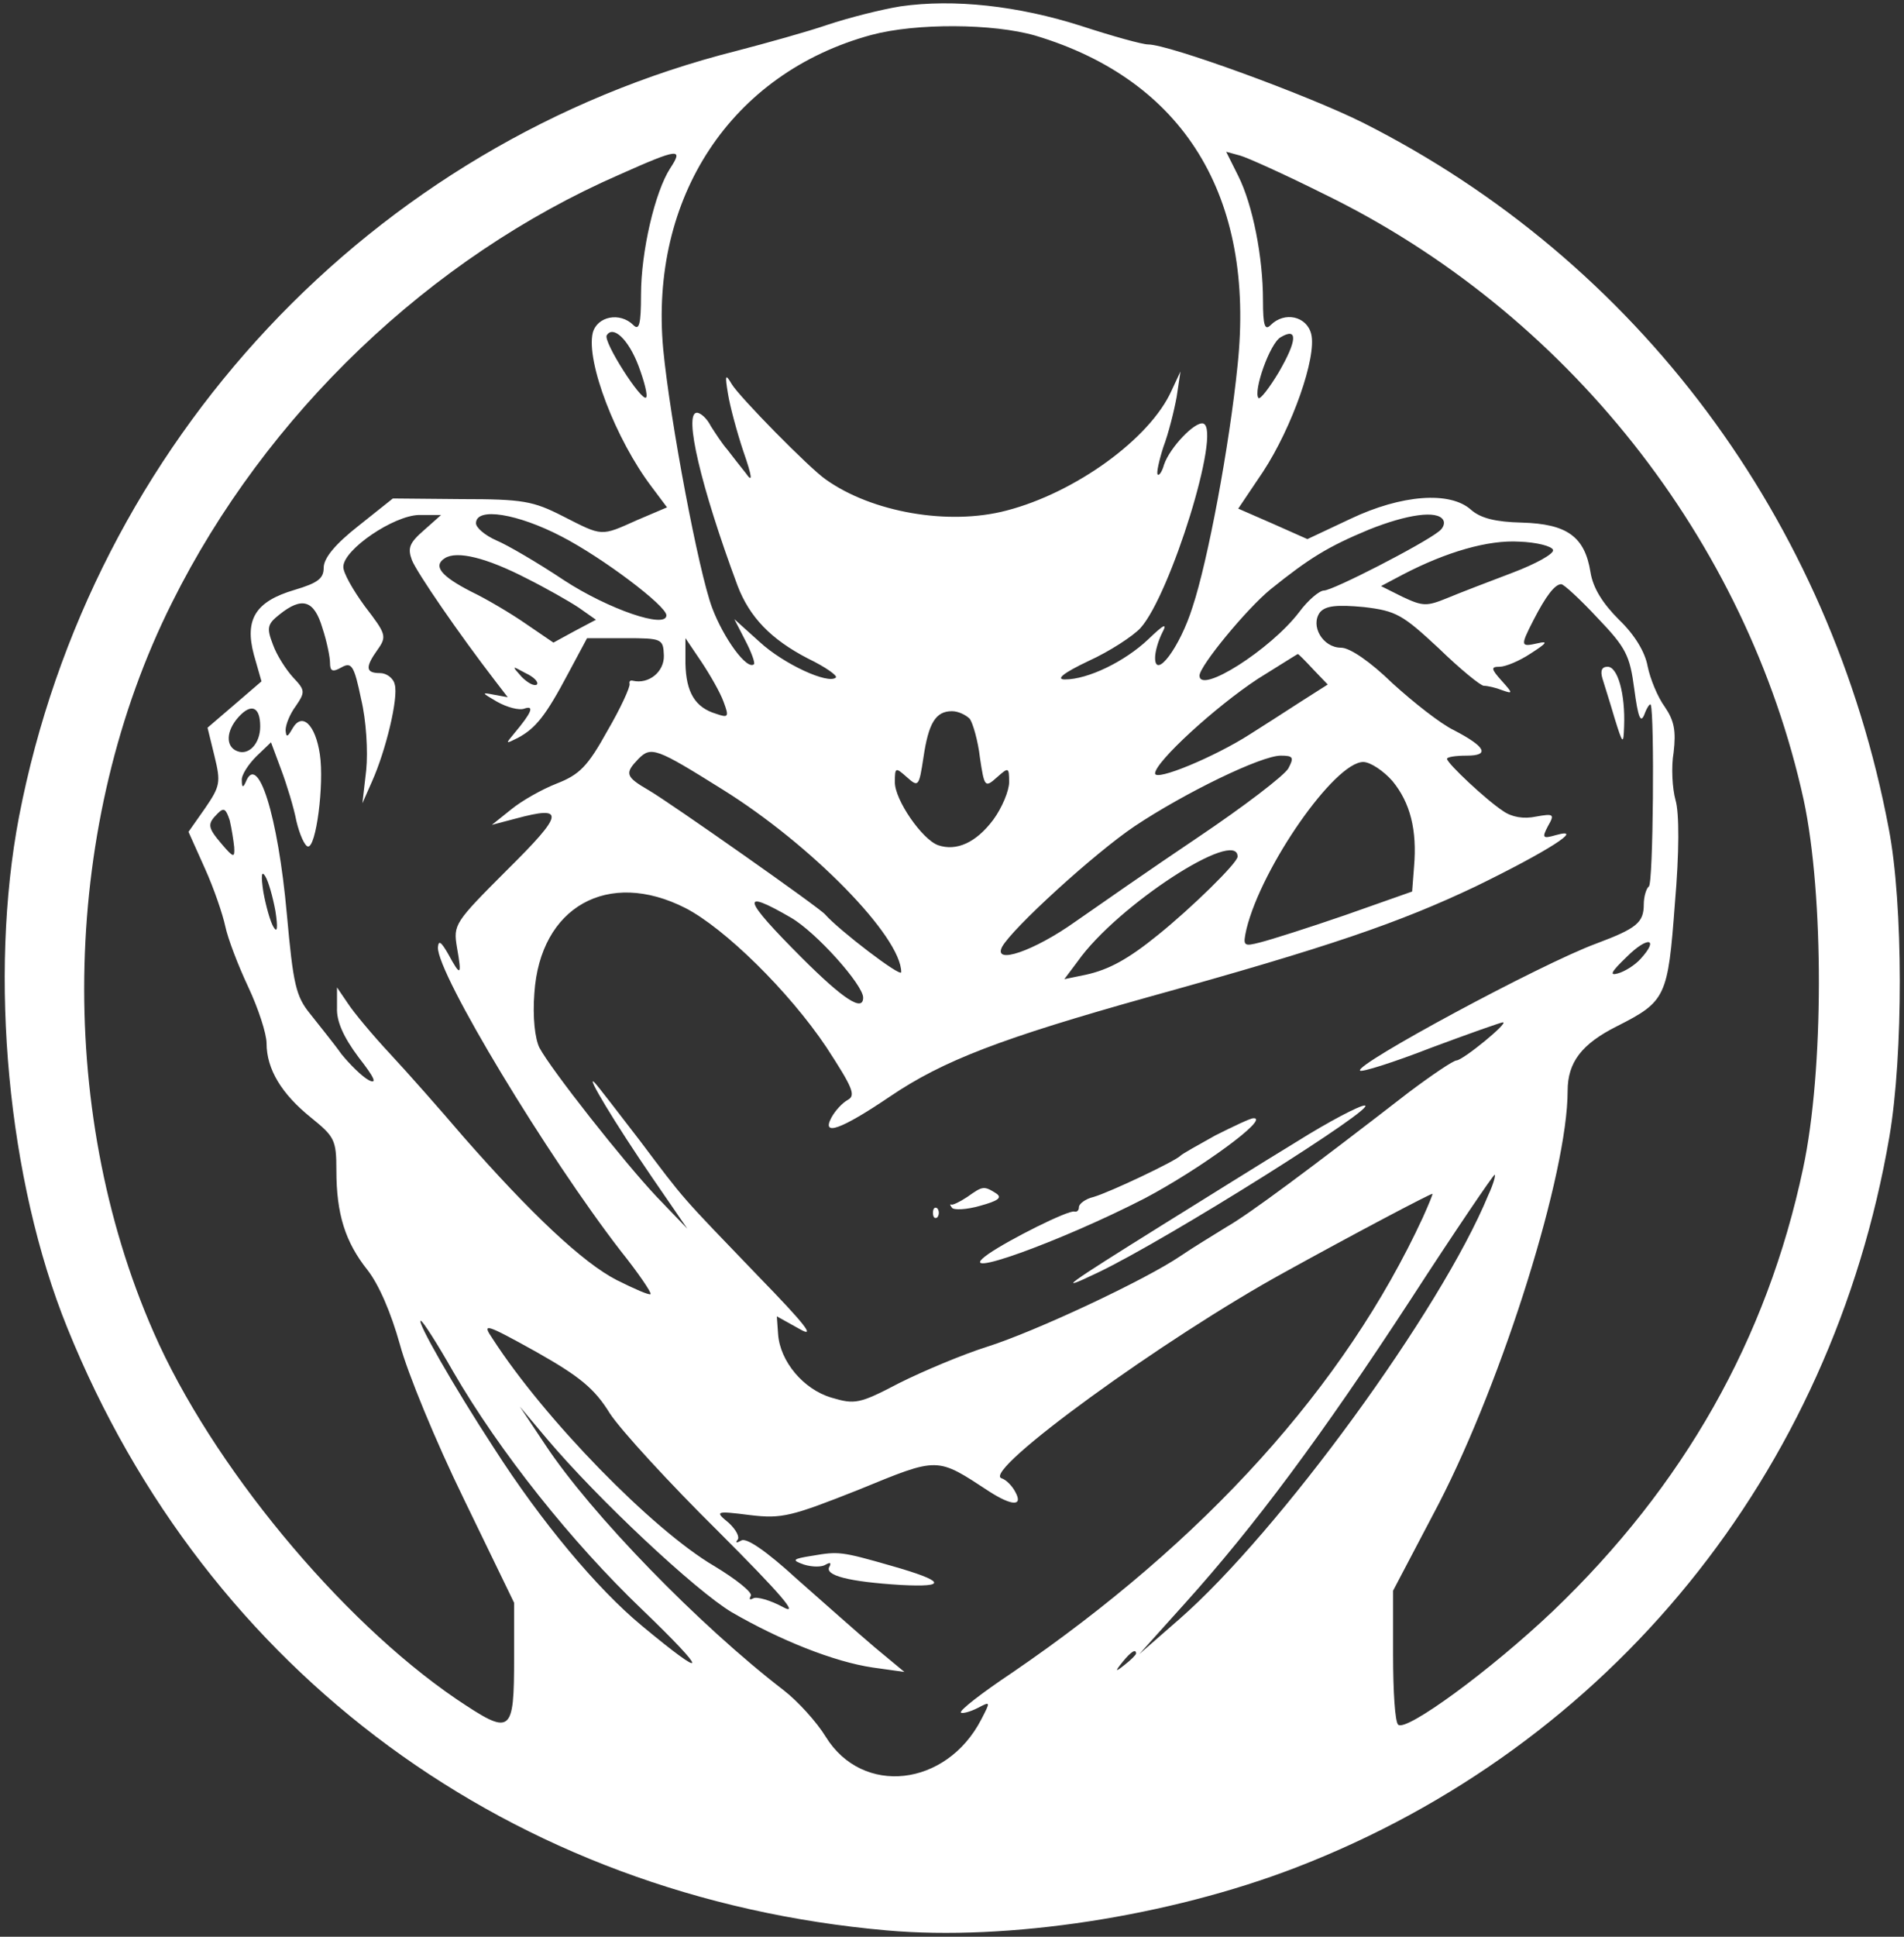  <svg  version="1.0" xmlns="http://www.w3.org/2000/svg"  width="300pt" height="305pt" viewBox="0 0 300 305"  preserveAspectRatio="xMidYMid meet"><rect x="0" y="0" width="300" height="305" fill="#333333" stroke="none"/>  <g transform="translate(0,305) scale(0.1,-0.1)" fill="#ffffff" stroke="none"> <path d="M1419 3040 c-31 -5 -82 -18 -115 -29 -32 -11 -97 -29 -143 -41 -575 -145 -1017 -616 -1131 -1206 -48 -251 -18 -573 76 -805 220 -544 701 -897 1291 -949 191 -17 445 22 645 99 495 191 844 620 935 1151 22 129 22 366 -1 485 -92 487 -396 894 -829 1112 -86 43 -305 123 -338 123 -9 0 -56 13 -105 29 -100 32 -201 43 -285 31z m212 -46 c234 -70 347 -253 319 -519 -13 -128 -47 -309 -71 -381 -20 -64 -59 -115 -59 -80 0 10 5 27 11 39 9 17 3 14 -22 -10 -37 -35 -95 -63 -131 -63 -15 0 -3 10 37 29 33 15 70 39 82 52 47 52 128 312 99 322 -13 4 -53 -38 -62 -65 -3 -11 -8 -18 -10 -15 -2 2 2 21 9 43 8 21 17 57 21 79 l6 40 -14 -30 c-34 -76 -152 -161 -260 -189 -91 -24 -212 -3 -285 49 -26 18 -136 130 -148 150 -10 17 -11 15 -6 -15 3 -19 14 -60 24 -90 15 -43 15 -51 4 -35 -9 11 -22 28 -29 37 -8 9 -19 26 -26 37 -6 12 -16 21 -22 21 -21 0 6 -116 64 -272 19 -50 53 -85 111 -115 27 -13 47 -27 44 -30 -12 -11 -82 21 -120 56 l-40 36 17 -33 c10 -19 16 -36 14 -38 -11 -10 -48 41 -66 89 -21 56 -66 293 -77 407 -22 239 107 435 328 495 71 19 192 18 258 -1z m-575 -209 c-24 -37 -46 -131 -46 -199 0 -47 -3 -57 -12 -48 -21 21 -57 14 -64 -12 -11 -45 36 -168 93 -243 l24 -32 -47 -20 c-58 -26 -54 -26 -117 6 -47 24 -63 27 -160 27 l-108 1 -54 -43 c-37 -29 -55 -51 -55 -66 0 -17 -9 -24 -46 -35 -61 -18 -79 -46 -64 -102 l12 -42 -43 -37 -42 -36 11 -45 c10 -41 9 -47 -15 -82 l-26 -37 26 -58 c14 -31 28 -72 32 -91 4 -19 20 -61 36 -95 16 -34 29 -74 29 -89 0 -41 24 -80 70 -117 37 -30 40 -35 40 -83 0 -69 14 -113 49 -157 18 -23 37 -67 51 -117 12 -45 57 -154 101 -244 l79 -163 0 -86 c0 -122 -4 -124 -92 -65 -183 125 -385 369 -476 577 -156 355 -144 804 29 1149 148 297 407 544 705 674 94 42 101 42 80 10z m1029 -40 c383 -186 667 -545 757 -955 32 -150 32 -426 -1 -580 -57 -269 -188 -500 -394 -697 -99 -94 -232 -191 -244 -179 -5 4 -8 53 -8 109 l0 102 72 137 c102 198 203 521 203 650 0 45 22 74 78 102 77 39 80 46 91 193 7 81 7 143 1 163 -5 18 -7 52 -3 75 4 34 1 50 -14 72 -11 15 -23 44 -27 64 -4 22 -20 49 -45 73 -26 26 -41 50 -45 75 -9 56 -37 76 -108 78 -42 1 -65 7 -80 20 -33 30 -110 24 -190 -14 l-68 -32 -54 24 -55 24 39 58 c46 70 85 181 76 217 -7 28 -42 36 -64 14 -9 -9 -12 -1 -12 39 0 68 -16 150 -39 196 l-19 38 22 -6 c11 -3 71 -30 131 -60z m-1079 -271 c9 -24 15 -47 12 -50 -7 -7 -68 88 -62 98 10 16 34 -6 50 -48z m1009 -10 c-15 -25 -29 -43 -32 -41 -9 10 18 87 35 96 27 16 26 -5 -3 -55z m-1347 -249 c-23 -20 -26 -28 -19 -47 8 -20 74 -116 131 -190 l20 -26 -22 4 c-20 4 -19 3 5 -11 16 -9 35 -14 43 -11 17 6 11 -7 -15 -38 -15 -18 -15 -18 5 -8 28 15 44 35 79 101 l30 56 60 0 c58 0 60 -1 61 -27 1 -26 -24 -46 -49 -40 -4 1 -6 -1 -5 -5 1 -5 -14 -38 -35 -74 -31 -56 -44 -69 -80 -83 -23 -9 -55 -27 -72 -41 l-30 -24 38 10 c78 21 76 8 -14 -81 -83 -83 -85 -86 -79 -122 8 -45 6 -47 -14 -10 -11 19 -15 22 -16 10 -1 -42 172 -328 288 -478 28 -35 49 -66 47 -68 -2 -2 -25 8 -53 22 -53 27 -135 104 -242 226 -35 41 -87 100 -115 130 -28 30 -58 66 -67 80 l-17 25 0 -32 c-1 -21 10 -46 34 -78 25 -32 30 -43 16 -36 -11 6 -30 25 -43 41 -12 17 -35 45 -49 63 -23 28 -27 47 -37 157 -14 156 -46 257 -65 208 -4 -9 -6 -8 -6 3 -1 8 10 25 23 38 l23 22 16 -43 c9 -24 20 -60 24 -81 5 -21 13 -39 18 -40 13 -3 26 98 19 145 -7 47 -28 67 -43 41 -8 -14 -10 -15 -11 -3 0 9 7 26 16 38 15 22 15 25 -4 45 -11 12 -26 35 -32 52 -10 26 -9 32 10 47 36 29 55 23 68 -21 7 -21 12 -46 12 -55 0 -13 4 -15 18 -7 16 9 20 3 31 -50 8 -33 11 -82 8 -112 l-6 -52 15 34 c22 49 42 132 36 153 -2 10 -13 18 -23 18 -23 0 -24 9 -4 37 15 21 13 25 -20 68 -19 26 -35 54 -34 63 1 27 79 80 119 81 l35 0 -27 -24z m217 -10 c64 -33 165 -109 165 -124 0 -22 -92 10 -161 55 -42 28 -90 56 -107 63 -18 8 -32 20 -32 27 0 26 66 15 135 -21z m1389 26 c3 -5 0 -13 -7 -18 -25 -20 -167 -93 -181 -93 -7 0 -25 -15 -39 -34 -45 -59 -157 -130 -157 -100 0 15 74 105 112 136 61 49 90 67 155 94 60 24 108 31 117 15z m173 -47 c2 -6 -27 -22 -64 -36 -37 -14 -84 -32 -103 -40 -32 -13 -38 -13 -70 2 l-34 17 34 18 c69 36 135 55 184 52 27 -1 51 -7 53 -13z m-1617 -45 c30 -15 67 -36 82 -46 l27 -19 -34 -18 -33 -18 -44 30 c-23 16 -62 39 -85 50 -49 25 -61 41 -42 53 19 12 65 1 129 -32z m1687 -62 c45 -47 51 -59 58 -112 6 -45 10 -55 16 -40 4 11 9 18 10 15 6 -16 4 -282 -3 -286 -4 -3 -8 -16 -8 -28 0 -29 -11 -38 -75 -62 -87 -32 -382 -191 -372 -200 2 -3 53 13 112 36 59 22 110 40 113 40 10 0 -62 -59 -73 -60 -5 0 -39 -23 -75 -50 -159 -123 -252 -192 -287 -212 -21 -13 -54 -33 -73 -46 -56 -38 -229 -119 -305 -143 -38 -12 -100 -38 -138 -57 -63 -33 -70 -34 -107 -23 -44 13 -81 57 -84 100 l-2 28 36 -20 c26 -15 9 7 -65 83 -125 130 -114 117 -187 214 -34 44 -66 86 -71 91 -16 16 32 -64 91 -150 l55 -80 -48 50 c-52 55 -167 201 -185 235 -7 14 -11 48 -8 86 9 136 116 196 238 134 62 -32 163 -131 222 -219 41 -63 47 -76 34 -83 -9 -5 -20 -17 -26 -28 -16 -30 15 -19 92 33 84 57 176 92 408 157 285 79 395 117 515 174 113 55 174 94 127 81 -21 -6 -23 -5 -13 14 11 19 9 20 -19 15 -19 -4 -38 -1 -52 9 -26 17 -88 75 -88 82 0 3 14 5 31 5 37 0 30 14 -20 40 -21 10 -64 44 -97 74 -35 34 -67 56 -81 56 -29 0 -49 35 -33 56 9 10 26 12 69 8 51 -6 61 -12 118 -65 34 -33 66 -59 71 -59 6 0 19 -3 29 -7 17 -6 17 -5 -1 15 -17 19 -17 22 -3 22 9 0 31 9 49 21 25 16 28 20 11 16 -27 -6 -28 -5 -7 36 20 39 34 57 44 57 4 0 30 -24 57 -53z m-1377 -132 c9 -24 8 -26 -12 -19 -33 10 -47 34 -48 79 l0 40 25 -37 c14 -21 30 -49 35 -63z m929 51 l23 -24 -44 -28 c-23 -15 -59 -38 -78 -50 -56 -36 -150 -75 -150 -62 0 18 95 105 162 149 34 21 62 39 63 39 1 0 12 -11 24 -24z m-1223 -24 c-4 -3 -14 2 -24 12 -16 18 -16 18 6 6 13 -6 21 -14 18 -18z m-436 -66 c0 -27 -18 -46 -36 -39 -19 7 -18 32 2 54 20 22 34 16 34 -15z m1118 12 c5 -7 13 -35 16 -61 7 -47 8 -48 27 -31 18 16 19 16 19 -8 0 -13 -11 -40 -25 -59 -27 -36 -58 -50 -87 -40 -25 9 -68 71 -68 99 0 24 1 24 19 8 18 -16 19 -15 26 31 8 54 19 73 45 73 10 0 22 -6 28 -12z m-390 -111 c140 -87 282 -232 282 -288 0 -9 -98 66 -120 91 -8 10 -243 175 -277 195 -38 22 -39 27 -17 50 20 20 28 17 132 -48z m892 33 c-6 -11 -70 -60 -143 -109 -73 -49 -159 -109 -192 -132 -66 -47 -131 -69 -116 -40 16 29 145 147 209 190 78 52 199 111 230 111 20 0 21 -3 12 -20z m164 -20 c28 -34 39 -77 34 -135 l-3 -39 -105 -37 c-58 -20 -118 -39 -134 -43 -27 -7 -28 -6 -22 21 24 98 139 263 184 263 11 0 32 -14 46 -30z m-1825 -104 c1 -17 -1 -17 -19 4 -23 27 -24 32 -7 49 10 10 13 7 19 -11 3 -13 6 -32 7 -42z m1581 -15 c0 -10 -74 -82 -125 -123 -48 -39 -78 -55 -114 -63 l-34 -7 21 28 c62 88 252 211 252 165z m-1516 -86 c4 -26 3 -35 -3 -25 -5 8 -12 33 -16 55 -4 26 -3 35 3 25 5 -8 12 -33 16 -55z m812 -10 c40 -23 114 -106 114 -126 0 -23 -31 -3 -97 63 -93 93 -98 110 -17 63z m1339 -65 c-9 -10 -25 -20 -36 -23 -14 -4 -10 3 14 26 33 33 52 30 22 -3z m-240 -372 c-75 -182 -330 -531 -487 -668 l-63 -55 72 80 c109 121 215 263 356 479 70 108 130 196 132 196 2 0 -2 -15 -10 -32z m-103 -35 c-123 -266 -344 -510 -647 -717 -48 -32 -84 -60 -81 -63 2 -2 14 1 26 7 21 11 21 11 6 -18 -55 -106 -187 -121 -245 -27 -14 23 -44 56 -66 73 -134 103 -304 278 -376 387 l-40 60 42 -50 c81 -96 235 -240 292 -274 76 -44 161 -78 222 -87 l50 -7 -47 39 c-26 22 -80 70 -122 107 -48 44 -80 66 -88 61 -7 -4 -10 -4 -6 1 4 4 -2 16 -14 27 -22 18 -21 19 34 12 50 -6 65 -2 171 40 127 52 122 52 206 -3 36 -23 53 -23 41 -1 -5 10 -15 20 -22 22 -32 11 257 221 447 325 105 58 228 123 232 123 1 0 -6 -17 -15 -37z m-1528 -243 c73 -126 187 -269 298 -375 105 -101 105 -113 -1 -25 -70 58 -158 163 -233 280 -64 98 -122 200 -115 200 3 0 26 -36 51 -80z m247 -66 c17 -26 94 -110 171 -186 99 -99 128 -133 102 -119 -20 11 -42 17 -47 14 -6 -3 -7 -2 -4 4 3 5 -23 26 -58 47 -97 57 -267 231 -349 358 -17 25 -12 24 69 -21 69 -39 92 -58 116 -97z m829 -378 c0 -2 -8 -10 -17 -17 -16 -13 -17 -12 -4 4 13 16 21 21 21 13z"/> <path d="M2525 1981 c3 -10 12 -38 19 -62 13 -42 14 -42 15 -13 2 51 -10 94 -26 94 -9 0 -12 -6 -8 -19z"/> <path d="M2043 1252 c-51 -31 -147 -91 -213 -132 -149 -93 -171 -108 -100 -74 111 53 446 264 420 263 -8 0 -56 -25 -107 -57z"/> <path d="M1915 1262 c-27 -15 -52 -29 -55 -32 -7 -8 -110 -57 -137 -65 -13 -3 -23 -11 -23 -16 0 -5 -3 -8 -7 -7 -9 3 -103 -44 -136 -67 -62 -44 115 20 247 88 87 46 198 127 171 126 -5 0 -32 -13 -60 -27z"/> <path d="M1524 1165 c-12 -8 -23 -13 -25 -12 -3 1 -2 -1 1 -5 3 -4 23 -3 44 3 29 8 36 13 25 20 -19 12 -21 11 -45 -6z"/> <path d="M1470 1140 c0 -7 3 -10 7 -7 3 4 3 10 0 14 -4 3 -7 0 -7 -7z"/> <path d="M1280 600 c-32 -5 -33 -7 -13 -14 13 -4 28 -4 34 0 7 4 9 3 6 -3 -9 -14 31 -24 112 -29 75 -4 70 6 -14 30 -80 23 -84 23 -125 16z"/> </g> </svg> 